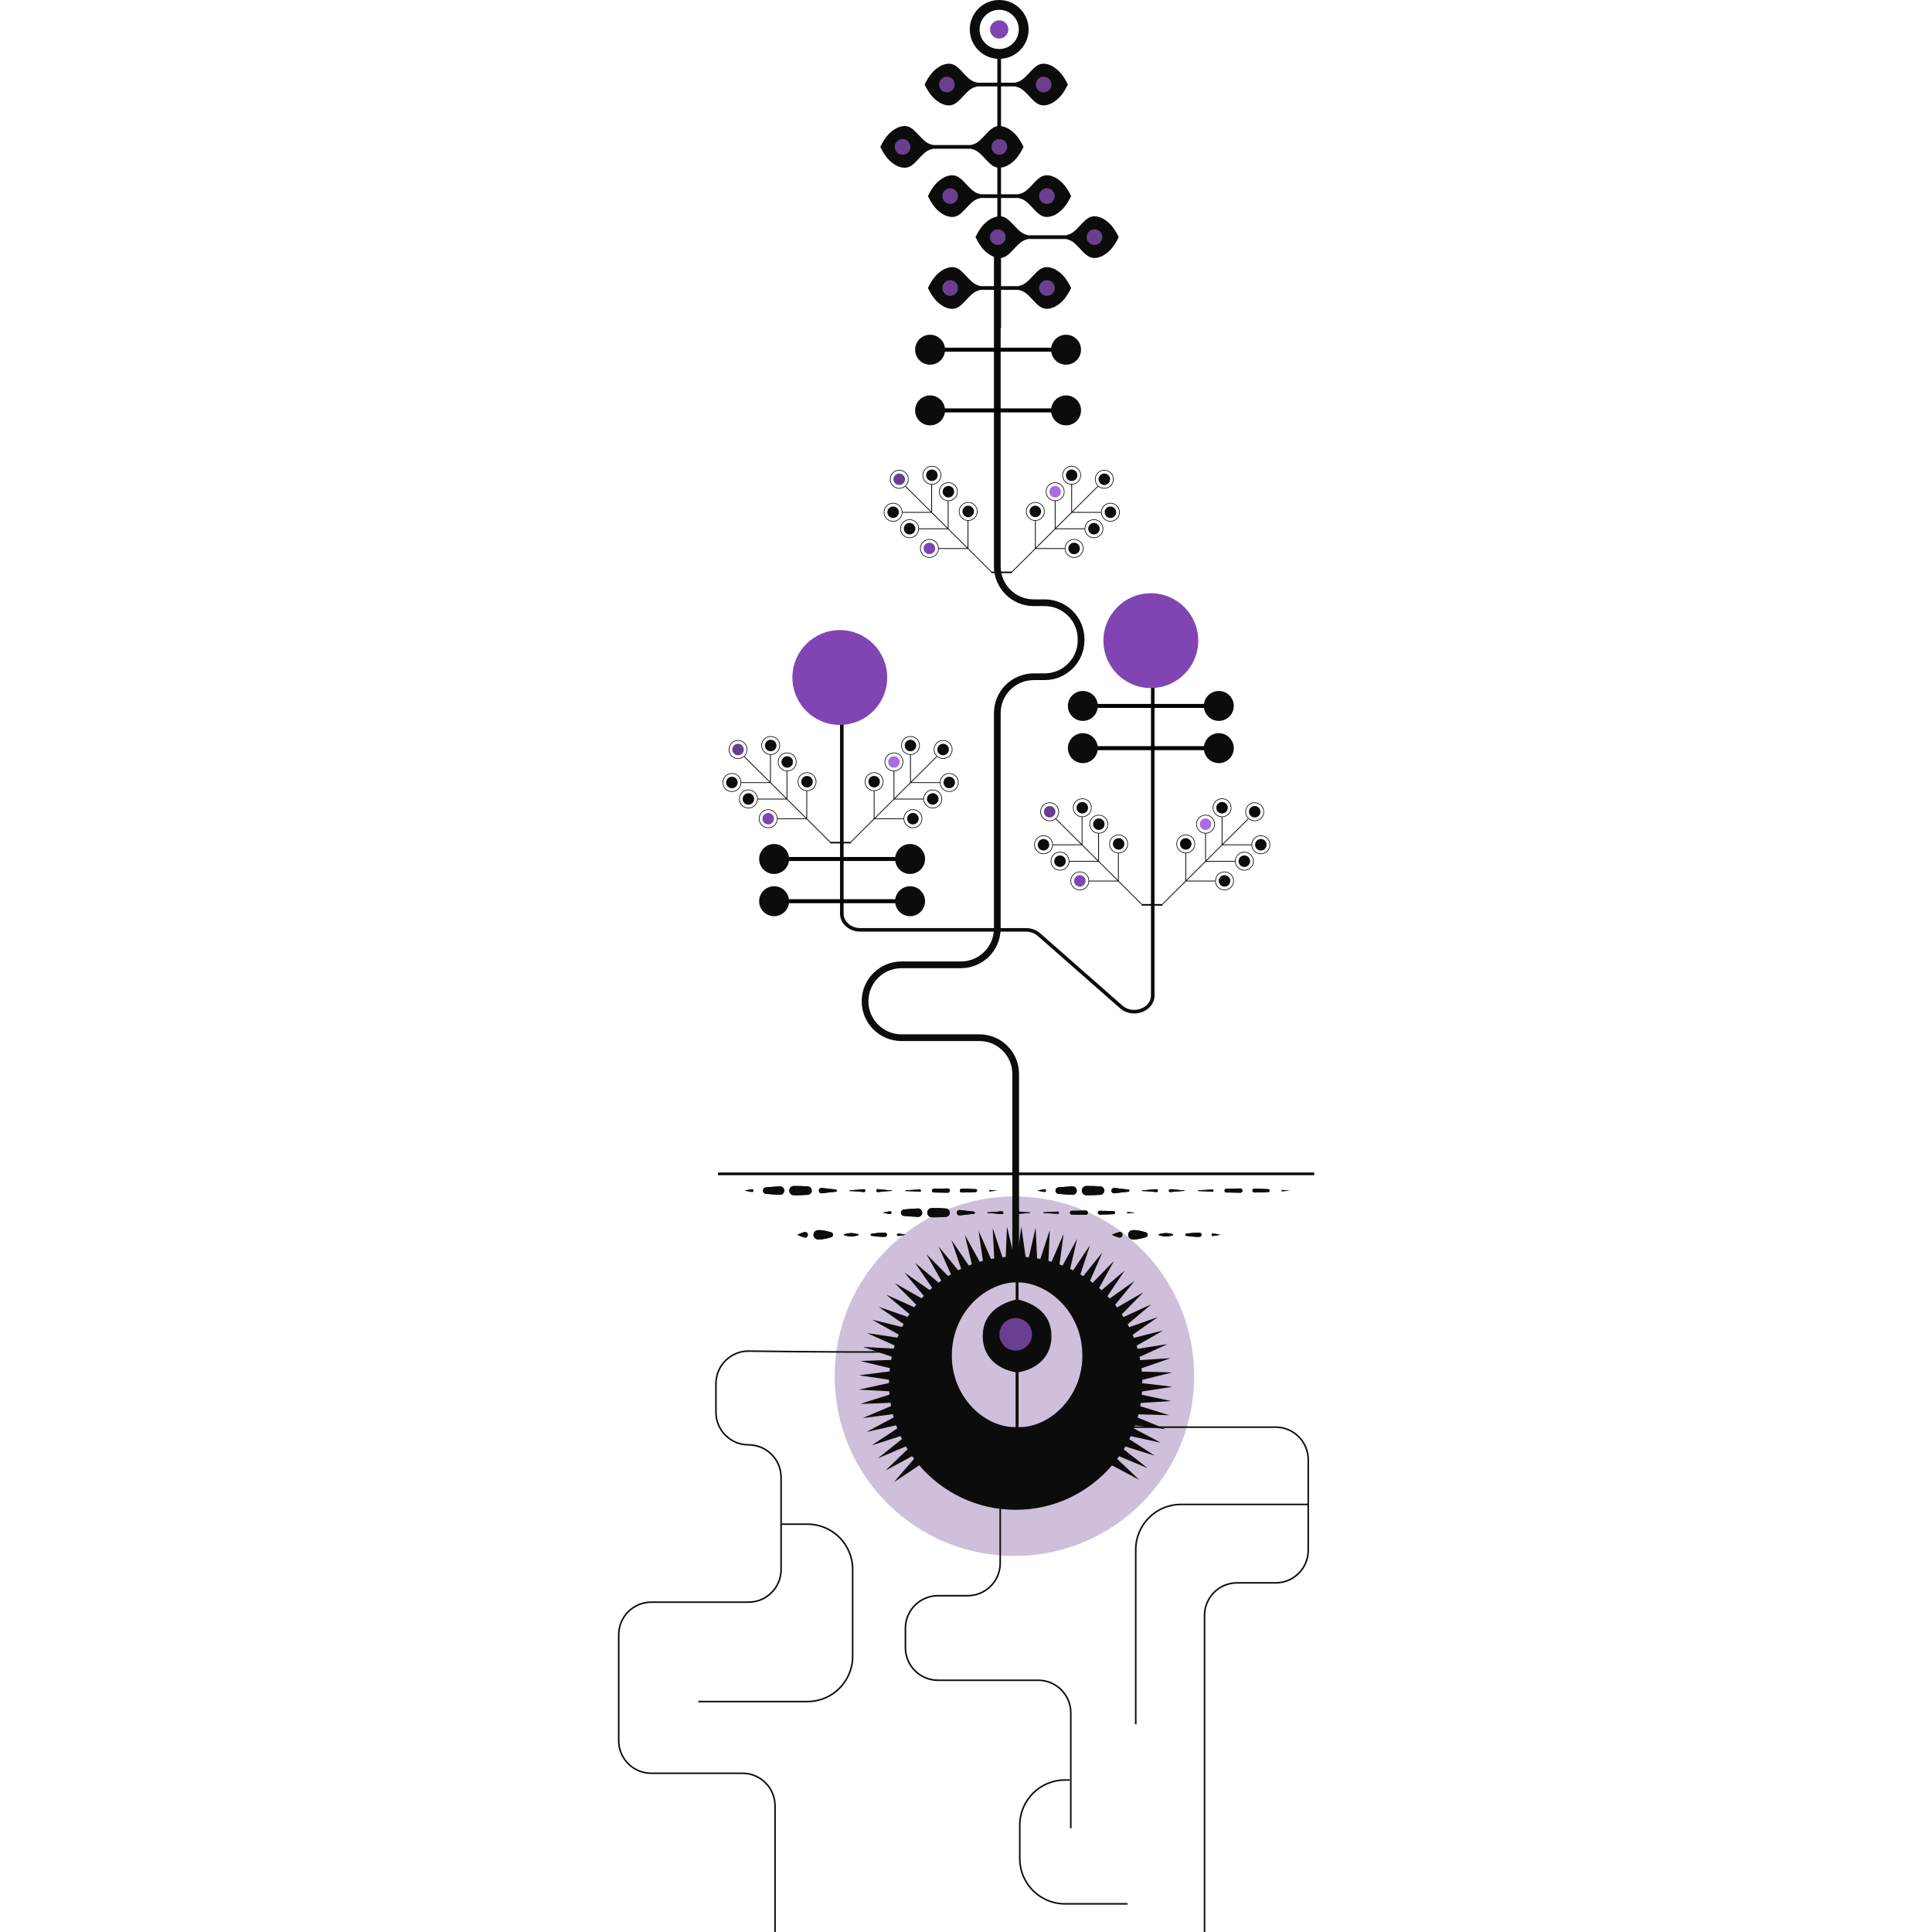 <?xml version="1.0" encoding="UTF-8"?>
<svg xmlns="http://www.w3.org/2000/svg" width="100" height="100" viewBox="0 0 100 100">
  <g id="Fondo">
    <circle cx="52.507" cy="71.232" r="9.304" fill="#6a3f8f" opacity=".33"/>
  </g>
  <g id="raices">
    <g>
      <path d="M51.771,77.049v3.858c0,.931-.755,1.686-1.686,1.686h-1.535c-.931,0-1.686.755-1.686,1.686v1.005c0,.931.755,1.686,1.686,1.686h5.188c.931,0,1.686.755,1.686,1.686v5.973" fill="none" stroke="#0c0d0b" stroke-miterlimit="10" stroke-width=".081"/>
      <path d="M55.653,73.869h10.375c.931,0,1.686.755,1.686,1.686v4.687c0,.931-.755,1.686-1.686,1.686h-1.996c-.931,0-1.686.755-1.686,1.686v16.385" fill="none" stroke="#0c0d0b" stroke-miterlimit="10" stroke-width=".081"/>
      <path d="M46.864,69.907c.206.121-5.235.063-8.099.025-.94-.013-1.708.746-1.708,1.686v1.481c0,.931.755,1.686,1.686,1.686h0c.931,0,1.686.755,1.686,1.686v4.771c0,.931-.755,1.686-1.686,1.686h-5.033c-.931,0-1.686.755-1.686,1.686v5.485c0,.931.755,1.686,1.686,1.686h4.72c.931,0,1.686.755,1.686,1.686v6.528" fill="none" stroke="#0c0d0b" stroke-miterlimit="10" stroke-width=".081"/>
      <path d="M40.429,78.891h1.365c1.292,0,2.339,1.047,2.339,2.339v4.503c0,1.292-1.047,2.339-2.339,2.339h-5.65" fill="none" stroke="#0c0d0b" stroke-miterlimit="10" stroke-width=".081"/>
      <path d="M55.37,92.133h-.247c-1.292,0-2.339,1.047-2.339,2.339v1.732c0,1.292,1.047,2.339,2.339,2.339h3.239" fill="none" stroke="#0c0d0b" stroke-miterlimit="10" stroke-width=".081"/>
      <path d="M67.715,77.869h-6.59c-1.292,0-2.339,1.047-2.339,2.339v9.041" fill="none" stroke="#0c0d0b" stroke-miterlimit="10" stroke-width=".081"/>
    </g>
  </g>
  <g id="semilla">
    <g>
      <path d="M60.625,72.522c.019-.002-.768-.171-1.528-.329.005-.057.01-.113.013-.17.76-.116,1.548-.237,1.566-.241.018-.004-.78-.1-1.551-.188,0-.057,0-.114-.002-.171.746-.185,1.519-.378,1.537-.383.018-.006-.786-.028-1.562-.045-.005-.057-.011-.114-.018-.17.726-.253,1.478-.515,1.495-.522.017-.007-.785.044-1.559.098-.01-.056-.022-.112-.033-.168.7-.318,1.424-.648,1.44-.656.017-.009-.777.115-1.543.24-.016-.055-.032-.11-.049-.165.668-.381,1.358-.775,1.374-.785.016-.01-.763.186-1.515.38-.021-.053-.042-.106-.064-.159.63-.44,1.282-.896,1.296-.908.015-.012-.743.255-1.474.517-.025-.051-.051-.102-.078-.153.587-.496,1.195-1.01,1.208-1.023.014-.013-.717.322-1.421.65-.03-.049-.06-.097-.091-.145.54-.548,1.098-1.115,1.11-1.129.012-.014-.685.386-1.355.777-.034-.046-.069-.091-.104-.136.487-.595.991-1.211,1.002-1.226.011-.015-.647.447-1.279.898-.038-.042-.077-.084-.116-.126.431-.637.877-1.297.886-1.313.01-.016-.603.505-1.192,1.011-.042-.039-.084-.077-.127-.114.371-.674.754-1.372.762-1.389.008-.017-.554.558-1.094,1.116-.045-.035-.091-.069-.137-.102.308-.705.626-1.435.632-1.452.006-.018-.501.606-.987,1.211-.048-.03-.097-.06-.146-.09.242-.73.492-1.486.496-1.503.005-.018-.443.648-.872,1.295-.051-.026-.102-.051-.154-.076.174-.749.354-1.524.357-1.542.003-.019-.382.686-.749,1.37-.053-.021-.106-.042-.16-.062.105-.761.213-1.549.214-1.568.001-.019-.318.718-.621,1.433-.055-.016-.11-.032-.165-.047.035-.768.07-1.563.07-1.581,0-.019-.251.745-.488,1.484-.056-.011-.112-.021-.168-.031-.036-.768-.073-1.563-.075-1.581-.002-.019-.181.765-.35,1.523-.057-.006-.113-.011-.17-.016-.106-.762-.216-1.55-.22-1.568-.004-.019-.111.779-.209,1.549-.029,0-.059-.001-.088-.001-.028,0-.055,0-.082.001-.175-.749-.357-1.525-.362-1.542-.005-.018-.039.785-.067,1.561-.057.004-.114.01-.17.015-.243-.73-.495-1.485-.502-1.502-.007-.017.033.785.076,1.56-.056.01-.113.02-.168.031-.309-.704-.628-1.433-.637-1.449-.009-.017.104.779.219,1.546-.055.015-.11.03-.165.046-.372-.673-.756-1.369-.766-1.385-.01-.016.175.765.359,1.519-.054.02-.107.04-.16.062-.432-.636-.878-1.294-.89-1.309-.012-.015.245.746.497,1.48-.052.025-.103.05-.154.076-.488-.594-.993-1.208-1.006-1.222-.013-.014.312.721.63,1.429-.049.029-.098.059-.146.089-.54-.547-1.1-1.113-1.114-1.125-.014-.013.377.69.759,1.366-.046.034-.092.068-.137.102-.588-.495-1.198-1.008-1.213-1.019-.015-.011.438.653.88,1.291-.043.038-.085.076-.127.114-.631-.44-1.285-.895-1.301-.904-.016-.01.496.61.995,1.205-.039.041-.078.083-.116.125-.669-.38-1.361-.773-1.378-.781-.017-.008.55.562,1.101,1.109-.035.045-.07.09-.104.135-.701-.317-1.426-.645-1.443-.652-.018-.007.599.509,1.197,1.004-.031.048-.062.096-.092.145-.727-.252-1.479-.512-1.496-.517-.018-.005.643.452,1.284.89-.027.05-.053.101-.078.153-.746-.184-1.519-.375-1.537-.378-.019-.003.681.391,1.359.768-.022.053-.043.106-.064.159-.76-.115-1.546-.234-1.565-.236-.019-.002.714.327,1.424.641-.017.055-.033.109-.049.164-.767-.045-1.561-.092-1.58-.091-.019,0,.741.261,1.477.508-.012.056-.023.112-.033.168-.768.025-1.564.052-1.582.053-.019.002.762.192,1.518.371-.007.056-.013.113-.018.17-.763.095-1.553.195-1.571.198-.019.004.777.121,1.546.231-.002.057-.002.114-.002.171-.751.165-1.529.336-1.547.341-.018.005.785.05,1.561.088.004.057.008.114.013.17-.733.233-1.492.474-1.509.481-.018.007.785-.022,1.561-.055.009.057.018.113.029.169-.708.299-1.441.608-1.458.617-.017.008.78-.094,1.549-.197.014.056.029.111.044.166-.678.362-1.379.737-1.395.747-.016.01.768-.165,1.524-.338.019.054.039.108.059.161-.642.423-1.306.861-1.321.872-.015.011.75-.234,1.487-.476.024.052.048.103.074.155-.601.48-1.222.977-1.236.989-.014.013.725-.302,1.438-.61.029.049.058.098.088.147-.554.533-1.128,1.084-1.14,1.098-.013.014.695-.367,1.376-.74.033.047.066.093.1.139-.503.581-1.024,1.183-1.035,1.198-.011.015.659-.429,1.303-.863,1.202,1.41,2.992,2.305,4.99,2.305s3.784-.893,4.986-2.3c.679.361,1.382.736,1.399.743.017.008-.565-.546-1.131-1.078.034-.046.068-.092.101-.139.709.298,1.443.606,1.46.612.018.006-.612-.492-1.224-.97.03-.049.059-.098.088-.147.733.232,1.492.471,1.51.476.018.005-.655-.434-1.308-.854.025-.051.05-.103.074-.155.751.164,1.528.333,1.547.335.019.003-.692-.372-1.38-.731.02-.053.04-.107.059-.161.763.094,1.552.191,1.571.192.019.001-.723-.308-1.441-.601.015-.055.03-.11.044-.166.768.024,1.563.049,1.582.048.019,0-.748-.24-1.49-.467.01-.056.02-.112.029-.169.768-.046,1.562-.095,1.58-.097ZM52.572,67.267c-1.156.298-1.74.979-1.704,1.975.034.926.658,1.589,1.701,1.788v2.838c-1.614.017-3.257-1.528-3.301-3.608-.05-2.338,1.771-3.865,3.304-3.886v.892ZM52.721,73.869v-2.838c1.043-.2,1.667-.862,1.701-1.788.036-.997-.548-1.677-1.704-1.975v-.892c1.533.021,3.354,1.548,3.304,3.886-.044,2.08-1.687,3.625-3.301,3.608Z" fill="#0c0c0c"/>
      <circle cx="52.572" cy="69.065" r=".843" fill="#6a3f8f"/>
    </g>
  </g>
  <g id="suelo">
    <g>
      <line x1="37.16" y1="60.758" x2="68.017" y2="60.758" fill="none" stroke="#0c0d0b" stroke-miterlimit="10" stroke-width=".121"/>
      <g>
        <path d="M66.731,61.629l-.36.031c-.018.001-.035-.012-.036-.031s.012-.035.031-.036c.002,0,.004,0,.006,0l.36.031s.002.001.002.003c0,.001-.001.002-.002.002Z" fill="#0c0d0b"/>
        <path d="M65.647,61.701c-.241.012-.483.022-.724.023-.054,0-.098-.043-.099-.098s.044-.098.098-.099h0c.241.001.483.011.724.023.041.002.073.037.071.079-.002.039-.033.069-.071.071Z" fill="#0c0d0b"/>
        <path d="M64.199,61.735l-.724-.013c-.054,0-.096-.045-.095-.099,0-.052.043-.094.095-.095l.724-.013c.061,0,.11.047.111.108.001.061-.047.111-.108.112h-.004Z" fill="#0c0d0b"/>
        <path d="M62.75,61.683c-.241-.012-.483-.034-.724-.036-.012,0-.021-.01-.021-.021,0-.011.009-.021.021-.021.241-.003.483-.024.724-.036.032-.001.059.023.06.055.002.032-.023.059-.055.06h-.006Z" fill="#0c0d0b"/>
        <path d="M61.302,61.641c-.241.007-.483.042-.724.061-.042.003-.078-.028-.081-.07-.003-.042.028-.078.07-.081.004,0,.008,0,.012,0,.241.019.483.053.724.061.008,0,.015.007.014.015,0,.008-.007.014-.014.014Z" fill="#0c0d0b"/>
        <path d="M59.853,61.699c-.241-.019-.483-.048-.724-.052-.012,0-.021-.01-.021-.021s.009-.021.021-.021c.241-.005.483-.033.724-.052.041-.003.076.027.079.068.003.041-.027.076-.068.079-.004,0-.008,0-.012,0Z" fill="#0c0d0b"/>
        <path d="M58.405,61.683c-.241.018-.483.055-.724.083-.077.009-.147-.046-.155-.124-.009-.077.047-.146.124-.155.01-.001.021,0,.032,0,.241.027.483.064.724.083.031.002.055.03.052.061-.002.028-.025.05-.052.052Z" fill="#0c0d0b"/>
        <path d="M56.957,61.843c-.241.018-.483.024-.724.022-.132,0-.238-.109-.237-.241,0-.131.107-.236.237-.237.241-.002.483.004.724.022.12.009.21.113.201.233-.008.109-.095.193-.201.201Z" fill="#0c0d0b"/>
        <path d="M55.508,61.843c-.241-.01-.483-.029-.724-.051-.092-.009-.159-.09-.151-.181.007-.082.072-.144.151-.151.241-.022.483-.042.724-.052.12-.005.222.088.227.208.005.12-.089.222-.209.227-.006,0-.012,0-.018,0Z" fill="#0c0d0b"/>
        <path d="M54.06,61.695c-.12-.018-.24-.039-.36-.067-.001,0-.002-.002-.002-.003,0,0,.001-.002.002-.002.12-.028.24-.049.36-.067.038-.006.074.021.08.059s-.021.074-.059.08c-.007,0-.014,0-.02,0Z" fill="#0c0d0b"/>
      </g>
      <g>
        <path d="M58.731,62.771l-.36.031c-.018.001-.035-.012-.036-.031s.012-.035.031-.036c.002,0,.004,0,.006,0l.36.031s.002.001.002.003c0,.001-.001.002-.002.002Z" fill="#0c0d0b"/>
        <path d="M57.647,62.844c-.241.012-.483.022-.724.023-.054,0-.098-.044-.099-.098s.044-.098.098-.099h0c.241.001.483.011.724.023.041.002.073.038.071.079-.002.039-.033.069-.071.071Z" fill="#0c0d0b"/>
        <path d="M56.199,62.878l-.724-.013c-.054,0-.096-.045-.095-.099,0-.052.043-.094.095-.095l.724-.012c.061-.001.11.047.111.108.001.06-.047.11-.108.111h-.004Z" fill="#0c0d0b"/>
        <path d="M54.75,62.826c-.241-.012-.483-.034-.724-.036-.012,0-.021-.01-.021-.021,0-.011.009-.021.021-.021.241-.003.483-.024.724-.036.032-.001.059.023.06.055.002.032-.023.059-.055.06-.002,0-.004,0-.006,0Z" fill="#0c0d0b"/>
        <path d="M53.302,62.784c-.241.007-.483.042-.724.061-.042.003-.078-.028-.081-.07-.003-.042.028-.078.07-.081.004,0,.008,0,.012,0,.241.019.483.053.724.061.008,0,.015.007.014.015,0,.008-.007.014-.014.014Z" fill="#0c0d0b"/>
        <path d="M51.853,62.842c-.241-.019-.483-.048-.724-.052-.012,0-.021-.01-.021-.021,0-.011.009-.02.021-.021.241-.005.483-.033.724-.052.041-.003.076.027.079.067s-.027.076-.068.079c-.004,0-.008,0-.012,0Z" fill="#0c0d0b"/>
        <path d="M50.405,62.826c-.241.019-.483.055-.724.083-.077.009-.147-.047-.155-.124-.009-.077.047-.146.124-.155.01-.001.021,0,.032,0,.241.027.483.064.724.083.031.002.055.03.052.061-.002.029-.025.05-.052.052Z" fill="#0c0d0b"/>
        <path d="M48.957,62.985c-.241.018-.483.024-.724.022-.132,0-.238-.109-.237-.241,0-.131.107-.236.237-.237.241-.002.483.004.724.022.12.009.21.113.201.233-.008.109-.095.193-.201.201Z" fill="#0c0d0b"/>
        <path d="M47.508,62.986c-.241-.01-.483-.029-.724-.052-.092-.008-.159-.09-.151-.181.007-.082.072-.144.151-.151.241-.022.483-.042.724-.052.12-.005.222.088.227.209.005.12-.089.221-.209.227-.006,0-.012,0-.018,0Z" fill="#0c0d0b"/>
        <path d="M46.06,62.838c-.12-.018-.24-.039-.36-.067-.001,0-.002-.002-.002-.003,0,0,.001-.002.002-.002.12-.028.24-.049.36-.067.038-.006.074.021.08.059.006.038-.021.074-.059.08-.007,0-.014,0-.02,0Z" fill="#0c0d0b"/>
      </g>
      <g>
        <path d="M63.143,63.914c-.12.027-.24.048-.36.061-.035.004-.067-.022-.071-.057-.004-.035.022-.067.057-.071.005,0,.009,0,.014,0,.12.013.24.034.36.061.001,0,.002.002.002.003,0,0,0,.002-.002.002Z" fill="#0c0d0b"/>
        <path d="M62.088,64.02c-.232.004-.464-.021-.695-.057-.029-.004-.048-.031-.044-.06.004-.023.022-.04.044-.044.232-.036.463-.061.695-.057.06.001.107.051.106.111-.001.058-.048.105-.106.106Z" fill="#0c0d0b"/>
        <path d="M60.698,63.945c-.116.028-.232.055-.348.054-.116-.002-.232-.031-.348-.052-.02-.004-.033-.022-.029-.042.003-.015.015-.026.029-.029.116-.021.232-.05.348-.052.116,0,.232.027.348.054.018.004.03.023.025.041-.003.013-.013.022-.025.025Z" fill="#0c0d0b"/>
        <path d="M59.308,64.039c-.232.066-.464.128-.695.11-.131-.01-.229-.125-.219-.256.009-.118.104-.21.219-.219.232-.018.463.044.695.11.07.02.111.094.09.164-.013.045-.048.078-.09.091Z" fill="#0c0d0b"/>
        <path d="M57.917,64.051c-.12-.034-.24-.077-.36-.136-.001,0-.002-.002-.001-.004,0,0,0,0,.001-.001.12-.06.24-.103.36-.136.077-.022.157.023.179.1.022.077-.023.157-.1.178-.027.008-.054.007-.079,0Z" fill="#0c0d0b"/>
      </g>
      <g>
        <path d="M46.858,63.914c-.12.027-.24.048-.36.061-.035.004-.067-.022-.071-.057-.004-.035.022-.067.057-.071.005,0,.009,0,.014,0,.12.013.24.034.36.061.001,0,.002.002.002.003,0,0-.001.002-.002.002Z" fill="#0c0d0b"/>
        <path d="M45.803,64.02c-.232.004-.464-.021-.695-.057-.028-.004-.048-.031-.044-.06.004-.023.022-.04.044-.044.232-.036.464-.061.695-.057.06.001.108.051.106.111-.001.058-.048.105-.106.106Z" fill="#0c0d0b"/>
        <path d="M44.412,63.945c-.116.028-.232.055-.348.054-.116-.002-.232-.031-.348-.052-.02-.004-.033-.022-.029-.042.003-.015.015-.026.029-.029.116-.021.232-.05.348-.052.116,0,.232.027.348.054.018.004.03.023.025.041-.003.013-.013.022-.025.025Z" fill="#0c0d0b"/>
        <path d="M43.022,64.039c-.232.066-.464.128-.695.11-.131-.01-.229-.125-.219-.256.009-.118.104-.21.219-.219.232-.018.463.044.695.11.07.02.111.094.09.164-.013.045-.048.078-.09.091Z" fill="#0c0d0b"/>
        <path d="M41.632,64.051c-.12-.034-.24-.077-.36-.136-.001,0-.002-.002-.001-.004,0,0,0,0,.001-.001.12-.06.24-.103.36-.136.077-.022.157.023.178.1.022.077-.023.157-.1.178-.027.008-.054.007-.079,0Z" fill="#0c0d0b"/>
      </g>
      <g>
        <path d="M51.588,61.629l-.36.031c-.018.001-.035-.012-.036-.031s.012-.035.03-.036c.002,0,.004,0,.006,0l.36.031s.002.001.002.003c0,.001-.001.002-.002.002Z" fill="#0c0d0b"/>
        <path d="M50.504,61.701c-.241.012-.483.022-.724.023-.054,0-.098-.043-.099-.098s.043-.098.098-.099h0c.241.001.483.011.724.023.041.002.073.037.071.079-.002.039-.033.069-.071.071Z" fill="#0c0d0b"/>
        <path d="M49.056,61.735l-.724-.013c-.053,0-.096-.045-.095-.099,0-.052.043-.094.095-.095l.724-.013c.06,0,.11.047.111.108,0,.061-.047.111-.108.112h-.004Z" fill="#0c0d0b"/>
        <path d="M47.607,61.683c-.241-.012-.483-.034-.724-.036-.012,0-.021-.01-.021-.021,0-.011.01-.021.021-.021.241-.003.483-.024.724-.036.032-.001.059.023.06.055.002.032-.023.059-.055.06h-.006Z" fill="#0c0d0b"/>
        <path d="M46.159,61.641c-.241.007-.483.042-.724.061-.042.003-.078-.028-.081-.07s.028-.078.07-.081c.004,0,.008,0,.012,0,.241.019.483.053.724.061.008,0,.015.007.014.015,0,.008-.007.014-.014.014Z" fill="#0c0d0b"/>
        <path d="M44.711,61.699c-.241-.019-.483-.048-.724-.052-.011,0-.021-.01-.021-.021,0-.011.009-.021.021-.021.241-.005.483-.033.724-.052.041-.003.076.027.079.068.003.041-.027.076-.068.079-.004,0-.008,0-.012,0Z" fill="#0c0d0b"/>
        <path d="M43.262,61.683c-.241.018-.483.055-.724.083-.077.009-.147-.046-.155-.124-.009-.077.047-.146.124-.155.01-.001.022,0,.032,0,.241.027.483.064.724.083.031.002.055.03.052.061-.002.028-.025.05-.052.052Z" fill="#0c0d0b"/>
        <path d="M41.814,61.843c-.241.018-.483.024-.724.022-.132,0-.238-.109-.237-.241,0-.131.107-.236.237-.237.241-.002.483.004.724.022.12.009.21.113.201.233-.008.109-.095.193-.201.201Z" fill="#0c0d0b"/>
        <path d="M40.366,61.843c-.241-.01-.483-.029-.724-.051-.092-.009-.159-.09-.151-.181.007-.082.072-.144.151-.151.241-.022.483-.042.724-.052.12-.005.222.088.227.208.005.12-.088.222-.209.227-.006,0-.012,0-.018,0Z" fill="#0c0d0b"/>
        <path d="M38.917,61.695c-.12-.018-.24-.039-.36-.067-.001,0-.002-.002-.002-.003,0,0,0-.002.002-.002.12-.028.24-.049.36-.067.038-.006.074.021.08.059s-.021.074-.059.08c-.007,0-.014,0-.021,0Z" fill="#0c0d0b"/>
      </g>
    </g>
    <g>
      <line x1="37.16" y1="60.758" x2="68.017" y2="60.758" fill="none" stroke="#0c0d0b" stroke-miterlimit="10" stroke-width=".121"/>
      <g>
        <path d="M66.731,61.629l-.36.031c-.018.001-.035-.012-.036-.031s.012-.035.031-.036c.002,0,.004,0,.006,0l.36.031s.002.001.002.003c0,.001-.001.002-.002.002Z" fill="#0c0d0b"/>
        <path d="M65.647,61.701c-.241.012-.483.022-.724.023-.054,0-.098-.043-.099-.098s.044-.098.098-.099h0c.241.001.483.011.724.023.041.002.073.037.071.079-.002.039-.033.069-.071.071Z" fill="#0c0d0b"/>
        <path d="M64.199,61.735l-.724-.013c-.054,0-.096-.045-.095-.099,0-.052.043-.094.095-.095l.724-.013c.061,0,.11.047.111.108.001.061-.047.111-.108.112h-.004Z" fill="#0c0d0b"/>
        <path d="M62.75,61.683c-.241-.012-.483-.034-.724-.036-.012,0-.021-.01-.021-.021,0-.011.009-.021.021-.021.241-.003.483-.024.724-.036.032-.001.059.023.06.055.002.032-.023.059-.055.06h-.006Z" fill="#0c0d0b"/>
        <path d="M61.302,61.641c-.241.007-.483.042-.724.061-.042.003-.078-.028-.081-.07-.003-.042.028-.078.07-.081.004,0,.008,0,.012,0,.241.019.483.053.724.061.008,0,.015.007.014.015,0,.008-.007.014-.014.014Z" fill="#0c0d0b"/>
        <path d="M59.853,61.699c-.241-.019-.483-.048-.724-.052-.012,0-.021-.01-.021-.021s.009-.021.021-.021c.241-.005.483-.033.724-.052.041-.003.076.027.079.068.003.041-.027.076-.068.079-.004,0-.008,0-.012,0Z" fill="#0c0d0b"/>
        <path d="M58.405,61.683c-.241.018-.483.055-.724.083-.077.009-.147-.046-.155-.124-.009-.077.047-.146.124-.155.01-.001.021,0,.032,0,.241.027.483.064.724.083.031.002.055.03.052.061-.002.028-.025.05-.052.052Z" fill="#0c0d0b"/>
        <path d="M56.957,61.843c-.241.018-.483.024-.724.022-.132,0-.238-.109-.237-.241,0-.131.107-.236.237-.237.241-.002.483.004.724.022.12.009.21.113.201.233-.008.109-.095.193-.201.201Z" fill="#0c0d0b"/>
        <path d="M55.508,61.843c-.241-.01-.483-.029-.724-.051-.092-.009-.159-.09-.151-.181.007-.082.072-.144.151-.151.241-.022.483-.042.724-.052.12-.005.222.088.227.208.005.12-.089.222-.209.227-.006,0-.012,0-.018,0Z" fill="#0c0d0b"/>
        <path d="M54.06,61.695c-.12-.018-.24-.039-.36-.067-.001,0-.002-.002-.002-.003,0,0,.001-.002.002-.002.12-.028.24-.049.36-.067.038-.006.074.021.08.059s-.021.074-.059.08c-.007,0-.014,0-.02,0Z" fill="#0c0d0b"/>
      </g>
      <g>
        <path d="M58.731,62.771l-.36.031c-.018.001-.035-.012-.036-.031s.012-.035.031-.036c.002,0,.004,0,.006,0l.36.031s.002.001.002.003c0,.001-.001.002-.002.002Z" fill="#0c0d0b"/>
        <path d="M57.647,62.844c-.241.012-.483.022-.724.023-.054,0-.098-.044-.099-.098s.044-.098.098-.099h0c.241.001.483.011.724.023.041.002.073.038.071.079-.002.039-.033.069-.071.071Z" fill="#0c0d0b"/>
        <path d="M56.199,62.878l-.724-.013c-.054,0-.096-.045-.095-.099,0-.052.043-.094.095-.095l.724-.012c.061-.001.11.047.111.108.001.06-.047.11-.108.111h-.004Z" fill="#0c0d0b"/>
        <path d="M54.75,62.826c-.241-.012-.483-.034-.724-.036-.012,0-.021-.01-.021-.021,0-.011.009-.021.021-.021.241-.003.483-.024.724-.036.032-.001.059.023.06.055.002.032-.023.059-.055.06-.002,0-.004,0-.006,0Z" fill="#0c0d0b"/>
        <path d="M53.302,62.784c-.241.007-.483.042-.724.061-.042.003-.078-.028-.081-.07-.003-.042.028-.078.07-.081.004,0,.008,0,.012,0,.241.019.483.053.724.061.008,0,.015.007.014.015,0,.008-.007.014-.014.014Z" fill="#0c0d0b"/>
        <path d="M51.853,62.842c-.241-.019-.483-.048-.724-.052-.012,0-.021-.01-.021-.021,0-.011.009-.02.021-.021.241-.005.483-.033.724-.052.041-.003.076.027.079.067s-.027.076-.068.079c-.004,0-.008,0-.012,0Z" fill="#0c0d0b"/>
        <path d="M50.405,62.826c-.241.019-.483.055-.724.083-.077.009-.147-.047-.155-.124-.009-.077.047-.146.124-.155.01-.001.021,0,.032,0,.241.027.483.064.724.083.031.002.055.03.052.061-.002.029-.025.05-.052.052Z" fill="#0c0d0b"/>
        <path d="M48.957,62.985c-.241.018-.483.024-.724.022-.132,0-.238-.109-.237-.241,0-.131.107-.236.237-.237.241-.002.483.004.724.022.12.009.21.113.201.233-.008.109-.095.193-.201.201Z" fill="#0c0d0b"/>
        <path d="M47.508,62.986c-.241-.01-.483-.029-.724-.052-.092-.008-.159-.09-.151-.181.007-.082.072-.144.151-.151.241-.022.483-.042.724-.052.12-.005.222.088.227.209.005.12-.089.221-.209.227-.006,0-.012,0-.018,0Z" fill="#0c0d0b"/>
        <path d="M46.06,62.838c-.12-.018-.24-.039-.36-.067-.001,0-.002-.002-.002-.003,0,0,.001-.002.002-.002.12-.028.24-.049.36-.067.038-.006.074.021.08.059.006.038-.021.074-.059.08-.007,0-.014,0-.02,0Z" fill="#0c0d0b"/>
      </g>
      <g>
        <path d="M63.143,63.914c-.12.027-.24.048-.36.061-.035.004-.067-.022-.071-.057-.004-.035.022-.067.057-.071.005,0,.009,0,.014,0,.12.013.24.034.36.061.001,0,.002.002.002.003,0,0,0,.002-.002.002Z" fill="#0c0d0b"/>
        <path d="M62.088,64.02c-.232.004-.464-.021-.695-.057-.029-.004-.048-.031-.044-.06.004-.023.022-.04.044-.044.232-.036.463-.061.695-.057.06.001.107.051.106.111-.001.058-.048.105-.106.106Z" fill="#0c0d0b"/>
        <path d="M60.698,63.945c-.116.028-.232.055-.348.054-.116-.002-.232-.031-.348-.052-.02-.004-.033-.022-.029-.042.003-.015.015-.026.029-.029.116-.021.232-.05.348-.052.116,0,.232.027.348.054.018.004.03.023.025.041-.003.013-.013.022-.025.025Z" fill="#0c0d0b"/>
        <path d="M59.308,64.039c-.232.066-.464.128-.695.11-.131-.01-.229-.125-.219-.256.009-.118.104-.21.219-.219.232-.018.463.044.695.11.07.02.111.094.09.164-.013.045-.048.078-.09.091Z" fill="#0c0d0b"/>
        <path d="M57.917,64.051c-.12-.034-.24-.077-.36-.136-.001,0-.002-.002-.001-.004,0,0,0,0,.001-.001.12-.06.24-.103.36-.136.077-.022.157.023.179.1.022.077-.023.157-.1.178-.027.008-.054.007-.079,0Z" fill="#0c0d0b"/>
      </g>
      <g>
        <path d="M46.858,63.914c-.12.027-.24.048-.36.061-.035.004-.067-.022-.071-.057-.004-.035.022-.067.057-.071.005,0,.009,0,.014,0,.12.013.24.034.36.061.001,0,.002.002.002.003,0,0-.001.002-.002.002Z" fill="#0c0d0b"/>
        <path d="M45.803,64.02c-.232.004-.464-.021-.695-.057-.028-.004-.048-.031-.044-.06.004-.023.022-.04.044-.044.232-.036.464-.061.695-.057.06.001.108.051.106.111-.001.058-.048.105-.106.106Z" fill="#0c0d0b"/>
        <path d="M44.412,63.945c-.116.028-.232.055-.348.054-.116-.002-.232-.031-.348-.052-.02-.004-.033-.022-.029-.042.003-.015.015-.026.029-.029.116-.021.232-.05.348-.052.116,0,.232.027.348.054.018.004.03.023.025.041-.003.013-.013.022-.025.025Z" fill="#0c0d0b"/>
        <path d="M43.022,64.039c-.232.066-.464.128-.695.11-.131-.01-.229-.125-.219-.256.009-.118.104-.21.219-.219.232-.018.463.044.695.11.07.02.111.094.09.164-.013.045-.048.078-.09.091Z" fill="#0c0d0b"/>
        <path d="M41.632,64.051c-.12-.034-.24-.077-.36-.136-.001,0-.002-.002-.001-.004,0,0,0,0,.001-.001.12-.06.24-.103.36-.136.077-.022.157.023.178.1.022.077-.023.157-.1.178-.027.008-.054.007-.079,0Z" fill="#0c0d0b"/>
      </g>
      <g>
        <path d="M51.588,61.629l-.36.031c-.018.001-.035-.012-.036-.031s.012-.035.03-.036c.002,0,.004,0,.006,0l.36.031s.002.001.002.003c0,.001-.001.002-.002.002Z" fill="#0c0d0b"/>
        <path d="M50.504,61.701c-.241.012-.483.022-.724.023-.054,0-.098-.043-.099-.098s.043-.098.098-.099h0c.241.001.483.011.724.023.041.002.073.037.071.079-.002.039-.033.069-.071.071Z" fill="#0c0d0b"/>
        <path d="M49.056,61.735l-.724-.013c-.053,0-.096-.045-.095-.099,0-.052.043-.094.095-.095l.724-.013c.06,0,.11.047.111.108,0,.061-.047.111-.108.112h-.004Z" fill="#0c0d0b"/>
        <path d="M47.607,61.683c-.241-.012-.483-.034-.724-.036-.012,0-.021-.01-.021-.021,0-.011.01-.021.021-.021.241-.003.483-.024.724-.036.032-.001.059.023.06.055.002.032-.023.059-.055.06h-.006Z" fill="#0c0d0b"/>
        <path d="M46.159,61.641c-.241.007-.483.042-.724.061-.042.003-.078-.028-.081-.07s.028-.078.07-.081c.004,0,.008,0,.012,0,.241.019.483.053.724.061.008,0,.015.007.014.015,0,.008-.007.014-.014.014Z" fill="#0c0d0b"/>
        <path d="M44.711,61.699c-.241-.019-.483-.048-.724-.052-.011,0-.021-.01-.021-.021,0-.011.009-.021.021-.021.241-.005.483-.033.724-.052.041-.003.076.027.079.068.003.041-.027.076-.068.079-.004,0-.008,0-.012,0Z" fill="#0c0d0b"/>
        <path d="M43.262,61.683c-.241.018-.483.055-.724.083-.077.009-.147-.046-.155-.124-.009-.077.047-.146.124-.155.01-.001.022,0,.032,0,.241.027.483.064.724.083.031.002.055.03.052.061-.002.028-.025.05-.052.052Z" fill="#0c0d0b"/>
        <path d="M41.814,61.843c-.241.018-.483.024-.724.022-.132,0-.238-.109-.237-.241,0-.131.107-.236.237-.237.241-.002.483.004.724.022.12.009.21.113.201.233-.008.109-.095.193-.201.201Z" fill="#0c0d0b"/>
        <path d="M40.366,61.843c-.241-.01-.483-.029-.724-.051-.092-.009-.159-.09-.151-.181.007-.082.072-.144.151-.151.241-.022.483-.042.724-.052.12-.005.222.088.227.208.005.12-.088.222-.209.227-.006,0-.012,0-.018,0Z" fill="#0c0d0b"/>
        <path d="M38.917,61.695c-.12-.018-.24-.039-.36-.067-.001,0-.002-.002-.002-.003,0,0,0-.002.002-.002.12-.028.24-.049.36-.067.038-.006.074.021.08.059s-.021.074-.059.08c-.007,0-.014,0-.021,0Z" fill="#0c0d0b"/>
      </g>
    </g>
  </g>
  <g id="Tallo">
    <path d="M43.572,35.424v11.865c0,.464.428.84.956.84h8.572c.254,0,.497.089.676.246l4.258,3.742c.602.529,1.632.154,1.632-.594v-20.325" fill="none" stroke="#0c0d0b" stroke-linejoin="round" stroke-width=".186"/>
    <path d="M52.572,65.34v-9.752c0-1.037-.841-1.878-1.878-1.878h-4.034c-1.041,0-1.885-.844-1.885-1.885h0c0-1.041.844-1.885,1.885-1.885h3.075c1.041,0,1.885-.844,1.885-1.885v-11.143c0-1.041.844-1.885,1.885-1.885h.566c1.041,0,1.885-.844,1.885-1.885v-.06c0-1.041-.844-1.885-1.885-1.885h-.566c-1.041,0-1.885-.844-1.885-1.885V12.274" fill="none" stroke="#0c0d0b" stroke-miterlimit="10" stroke-width=".348"/>
  </g>
  <g id="Hojas">
    <g>
      <line x1="56.009" y1="38.724" x2="63.125" y2="38.724" fill="#0c0d0b" stroke="#000" stroke-miterlimit="10" stroke-width=".206"/>
      <g>
        <path d="M56.048,39.5c-.428,0-.775-.347-.775-.775s.347-.775.775-.775.775.347.775.775-.347.775-.775.775Z" fill="#0c0d0b"/>
        <path d="M63.086,39.5c.428,0,.775-.347.775-.775s-.347-.775-.775-.775-.775.347-.775.775.347.775.775.775Z" fill="#0c0d0b"/>
      </g>
    </g>
    <g>
      <line x1="56.009" y1="36.539" x2="63.125" y2="36.539" fill="#0c0d0b" stroke="#000" stroke-miterlimit="10" stroke-width=".206"/>
      <g>
        <path d="M56.048,37.314c-.428,0-.775-.347-.775-.775s.347-.775.775-.775.775.347.775.775-.347.775-.775.775Z" fill="#0c0d0b"/>
        <path d="M63.086,37.314c.428,0,.775-.347.775-.775s-.347-.775-.775-.775-.775.347-.775.775.347.775.775.775Z" fill="#0c0d0b"/>
      </g>
    </g>
    <g>
      <line x1="40.029" y1="46.646" x2="47.145" y2="46.646" fill="#0c0d0b" stroke="#000" stroke-miterlimit="10" stroke-width=".206"/>
      <g>
        <path d="M40.068,47.422c-.428,0-.775-.347-.775-.775s.347-.775.775-.775.775.347.775.775-.347.775-.775.775Z" fill="#0c0d0b"/>
        <path d="M47.106,47.422c.428,0,.775-.347.775-.775s-.347-.775-.775-.775-.775.347-.775.775.347.775.775.775Z" fill="#0c0d0b"/>
      </g>
    </g>
    <g>
      <line x1="40.029" y1="44.461" x2="47.145" y2="44.461" fill="#0c0d0b" stroke="#000" stroke-miterlimit="10" stroke-width=".206"/>
      <g>
        <path d="M40.068,45.236c-.428,0-.775-.347-.775-.775s.347-.775.775-.775.775.347.775.775-.347.775-.775.775Z" fill="#0c0d0b"/>
        <path d="M47.106,45.236c.428,0,.775-.347.775-.775s-.347-.775-.775-.775-.775.347-.775.775.347.775.775.775Z" fill="#0c0d0b"/>
      </g>
    </g>
    <g>
      <line x1="48.103" y1="21.242" x2="55.218" y2="21.242" fill="#0c0d0b" stroke="#000" stroke-miterlimit="10" stroke-width=".206"/>
      <g>
        <path d="M48.141,22.017c-.428,0-.775-.347-.775-.775s.347-.775.775-.775.775.347.775.775-.347.775-.775.775Z" fill="#0c0d0b"/>
        <path d="M55.179,22.017c.428,0,.775-.347.775-.775s-.347-.775-.775-.775-.775.347-.775.775.347.775.775.775Z" fill="#0c0d0b"/>
      </g>
    </g>
    <g>
      <line x1="48.103" y1="18.1" x2="55.218" y2="18.1" fill="#0c0d0b" stroke="#000" stroke-miterlimit="10" stroke-width=".206"/>
      <g>
        <path d="M48.141,18.876c-.428,0-.775-.347-.775-.775s.347-.775.775-.775.775.347.775.775-.347.775-.775.775Z" fill="#0c0d0b"/>
        <path d="M55.179,18.876c.428,0,.775-.347.775-.775s-.347-.775-.775-.775-.775.347-.775.775.347.775.775.775Z" fill="#0c0d0b"/>
      </g>
    </g>
    <g>
      <circle cx="46.545" cy="24.807" r=".469" fill="none" stroke="#0c0d0b" stroke-miterlimit="10" stroke-width=".035"/>
      <circle cx="46.545" cy="24.807" r=".298" fill="#6a3f8f"/>
      <circle cx="48.235" cy="24.599" r=".469" fill="none" stroke="#0c0d0b" stroke-miterlimit="10" stroke-width=".035"/>
      <circle cx="48.235" cy="24.599" r=".298" fill="#0c0d0b"/>
      <circle cx="49.089" cy="25.45" r=".469" fill="none" stroke="#0c0d0b" stroke-miterlimit="10" stroke-width=".035"/>
      <circle cx="49.089" cy="25.45" r=".298" fill="#0c0d0b"/>
      <circle cx="50.114" cy="26.472" r=".469" fill="none" stroke="#0c0d0b" stroke-miterlimit="10" stroke-width=".035"/>
      <circle cx="50.114" cy="26.472" r=".298" fill="#0c0d0b"/>
      <circle cx="46.227" cy="26.514" r=".469" fill="none" stroke="#0c0d0b" stroke-miterlimit="10" stroke-width=".035"/>
      <circle cx="46.227" cy="26.514" r=".298" fill="#0c0d0b"/>
      <circle cx="47.081" cy="27.365" r=".469" fill="none" stroke="#0c0d0b" stroke-miterlimit="10" stroke-width=".035"/>
      <circle cx="47.081" cy="27.365" r=".298" fill="#0c0d0b"/>
      <circle cx="48.106" cy="28.387" r=".469" fill="none" stroke="#0c0d0b" stroke-miterlimit="10" stroke-width=".035"/>
      <circle cx="48.106" cy="28.387" r=".298" fill="#8045b2"/>
      <circle cx="57.158" cy="24.807" r=".469" fill="none" stroke="#0c0d0b" stroke-miterlimit="10" stroke-width=".035"/>
      <circle cx="57.158" cy="24.807" r=".298" fill="#0c0d0b"/>
      <circle cx="55.468" cy="24.599" r=".469" fill="none" stroke="#0c0d0b" stroke-miterlimit="10" stroke-width=".035"/>
      <circle cx="55.468" cy="24.599" r=".298" fill="#0c0d0b"/>
      <circle cx="54.614" cy="25.45" r=".469" fill="none" stroke="#0c0d0b" stroke-miterlimit="10" stroke-width=".035"/>
      <circle cx="54.614" cy="25.45" r=".298" fill="#ab6be0"/>
      <circle cx="53.588" cy="26.472" r=".469" fill="none" stroke="#0c0d0b" stroke-miterlimit="10" stroke-width=".035"/>
      <circle cx="53.588" cy="26.472" r=".298" fill="#0c0d0b"/>
      <circle cx="57.476" cy="26.514" r=".469" fill="none" stroke="#0c0d0b" stroke-miterlimit="10" stroke-width=".035"/>
      <circle cx="57.476" cy="26.514" r=".298" fill="#0c0d0b"/>
      <circle cx="56.622" cy="27.365" r=".469" fill="none" stroke="#0c0d0b" stroke-miterlimit="10" stroke-width=".035"/>
      <circle cx="56.622" cy="27.365" r=".298" fill="#0c0d0b"/>
      <circle cx="55.596" cy="28.387" r=".469" fill="none" stroke="#0c0d0b" stroke-miterlimit="10" stroke-width=".035"/>
      <circle cx="55.596" cy="28.387" r=".298" fill="#0c0d0b"/>
      <polygon points="56.996 26.541 56.996 26.498 55.524 26.498 56.84 25.187 56.81 25.157 55.49 26.472 55.49 25.07 55.448 25.07 55.448 26.514 54.636 27.323 54.636 25.921 54.593 25.921 54.593 27.365 53.611 28.344 53.611 26.942 53.568 26.942 53.568 28.387 52.367 29.583 51.324 29.583 50.123 28.387 50.123 26.942 50.08 26.942 50.08 28.344 49.097 27.365 49.097 25.921 49.055 25.921 49.055 27.323 48.243 26.514 48.243 25.07 48.2 25.07 48.2 26.472 46.881 25.157 46.85 25.187 48.167 26.498 46.695 26.498 46.695 26.541 48.209 26.541 49.021 27.349 47.549 27.349 47.549 27.392 49.064 27.392 50.046 28.371 48.574 28.371 48.574 28.413 50.089 28.413 51.313 29.632 51.313 29.668 52.381 29.668 52.381 29.629 53.602 28.413 55.116 28.413 55.116 28.371 53.645 28.371 54.627 27.392 56.142 27.392 56.142 27.349 54.67 27.349 55.482 26.541 56.996 26.541" fill="#0c0d0b"/>
    </g>
    <g>
      <circle cx="54.33" cy="42.016" r=".469" fill="none" stroke="#0c0d0b" stroke-miterlimit="10" stroke-width=".035"/>
      <circle cx="54.33" cy="42.016" r=".298" fill="#6a3f8f"/>
      <circle cx="56.02" cy="41.809" r=".469" fill="none" stroke="#0c0d0b" stroke-miterlimit="10" stroke-width=".035"/>
      <circle cx="56.02" cy="41.809" r=".298" fill="#0c0d0b"/>
      <circle cx="56.874" cy="42.66" r=".469" fill="none" stroke="#0c0d0b" stroke-miterlimit="10" stroke-width=".035"/>
      <circle cx="56.874" cy="42.66" r=".298" fill="#0c0d0b"/>
      <circle cx="57.9" cy="43.681" r=".469" fill="none" stroke="#0c0d0b" stroke-miterlimit="10" stroke-width=".035"/>
      <circle cx="57.9" cy="43.681" r=".298" fill="#0c0d0b"/>
      <circle cx="54.012" cy="43.724" r=".469" fill="none" stroke="#0c0d0b" stroke-miterlimit="10" stroke-width=".035"/>
      <circle cx="54.012" cy="43.724" r=".298" fill="#0c0d0b"/>
      <circle cx="54.866" cy="44.575" r=".469" fill="none" stroke="#0c0d0b" stroke-miterlimit="10" stroke-width=".035"/>
      <circle cx="54.866" cy="44.575" r=".298" fill="#0c0d0b"/>
      <circle cx="55.892" cy="45.596" r=".469" fill="none" stroke="#0c0d0b" stroke-miterlimit="10" stroke-width=".035"/>
      <circle cx="55.892" cy="45.596" r=".298" fill="#8045b2"/>
      <circle cx="64.943" cy="42.016" r=".469" fill="none" stroke="#0c0d0b" stroke-miterlimit="10" stroke-width=".035"/>
      <circle cx="64.943" cy="42.016" r=".298" fill="#0c0d0b"/>
      <circle cx="63.253" cy="41.809" r=".469" fill="none" stroke="#0c0d0b" stroke-miterlimit="10" stroke-width=".035"/>
      <circle cx="63.253" cy="41.809" r=".298" fill="#0c0d0b"/>
      <circle cx="62.399" cy="42.66" r=".469" fill="none" stroke="#0c0d0b" stroke-miterlimit="10" stroke-width=".035"/>
      <circle cx="62.399" cy="42.66" r=".298" fill="#ab6be0"/>
      <circle cx="61.374" cy="43.681" r=".469" fill="none" stroke="#0c0d0b" stroke-miterlimit="10" stroke-width=".035"/>
      <circle cx="61.374" cy="43.681" r=".298" fill="#0c0d0b"/>
      <circle cx="65.261" cy="43.724" r=".469" fill="none" stroke="#0c0d0b" stroke-miterlimit="10" stroke-width=".035"/>
      <circle cx="65.261" cy="43.724" r=".298" fill="#0c0d0b"/>
      <circle cx="64.407" cy="44.575" r=".469" fill="none" stroke="#0c0d0b" stroke-miterlimit="10" stroke-width=".035"/>
      <path d="M64.706,44.575c0,.165-.134.298-.299.298s-.299-.133-.299-.298.134-.298.299-.298.299.133.299.298Z" fill="#0c0d0b"/>
      <circle cx="63.381" cy="45.596" r=".469" fill="none" stroke="#0c0d0b" stroke-miterlimit="10" stroke-width=".035"/>
      <circle cx="63.381" cy="45.596" r=".298" fill="#0c0d0b"/>
      <polygon points="64.781 43.75 64.781 43.708 63.309 43.708 64.626 42.397 64.595 42.367 63.276 43.681 63.276 42.279 63.233 42.279 63.233 43.724 62.421 44.532 62.421 43.13 62.378 43.13 62.378 44.575 61.396 45.554 61.396 44.151 61.353 44.151 61.353 45.596 60.152 46.793 59.109 46.793 57.908 45.596 57.908 44.151 57.865 44.151 57.865 45.554 56.883 44.575 56.883 43.13 56.84 43.13 56.84 44.532 56.028 43.724 56.028 42.279 55.986 42.279 55.986 43.681 54.666 42.367 54.636 42.397 55.952 43.708 54.48 43.708 54.48 43.75 55.994 43.75 56.806 44.559 55.334 44.559 55.334 44.601 56.849 44.601 57.831 45.58 56.36 45.58 56.36 45.623 57.874 45.623 59.098 46.842 59.098 46.878 60.166 46.878 60.166 46.838 61.387 45.623 62.902 45.623 62.902 45.58 61.43 45.58 62.412 44.601 63.927 44.601 63.927 44.559 62.455 44.559 63.267 43.75 64.781 43.75" fill="#0c0d0b"/>
    </g>
    <g>
      <circle cx="38.201" cy="38.795" r=".469" fill="none" stroke="#0c0d0b" stroke-miterlimit="10" stroke-width=".035"/>
      <circle cx="38.201" cy="38.795" r=".298" fill="#6a3f8f"/>
      <circle cx="39.891" cy="38.588" r=".469" fill="none" stroke="#0c0d0b" stroke-miterlimit="10" stroke-width=".035"/>
      <circle cx="39.891" cy="38.588" r=".298" fill="#0c0d0b"/>
      <circle cx="40.746" cy="39.439" r=".469" fill="none" stroke="#0c0d0b" stroke-miterlimit="10" stroke-width=".035"/>
      <circle cx="40.746" cy="39.439" r=".298" fill="#0c0d0b"/>
      <circle cx="41.771" cy="40.46" r=".469" fill="none" stroke="#0c0d0b" stroke-miterlimit="10" stroke-width=".035"/>
      <circle cx="41.771" cy="40.46" r=".298" fill="#0c0d0b"/>
      <circle cx="37.883" cy="40.502" r=".469" fill="none" stroke="#0c0d0b" stroke-miterlimit="10" stroke-width=".035"/>
      <circle cx="37.883" cy="40.502" r=".298" fill="#0c0d0b"/>
      <circle cx="38.738" cy="41.354" r=".469" fill="none" stroke="#0c0d0b" stroke-miterlimit="10" stroke-width=".035"/>
      <circle cx="38.738" cy="41.354" r=".298" fill="#0c0d0b"/>
      <circle cx="39.763" cy="42.375" r=".469" fill="none" stroke="#0c0d0b" stroke-miterlimit="10" stroke-width=".035"/>
      <circle cx="39.763" cy="42.375" r=".298" fill="#8045b2"/>
      <circle cx="48.815" cy="38.795" r=".469" fill="none" stroke="#0c0d0b" stroke-miterlimit="10" stroke-width=".035"/>
      <circle cx="48.815" cy="38.795" r=".298" fill="#0c0d0b"/>
      <circle cx="47.125" cy="38.588" r=".469" fill="none" stroke="#0c0d0b" stroke-miterlimit="10" stroke-width=".035"/>
      <circle cx="47.125" cy="38.588" r=".298" fill="#0c0d0b"/>
      <circle cx="46.27" cy="39.439" r=".469" fill="none" stroke="#0c0d0b" stroke-miterlimit="10" stroke-width=".035"/>
      <circle cx="46.27" cy="39.439" r=".298" fill="#ab6be0"/>
      <circle cx="45.245" cy="40.46" r=".469" fill="none" stroke="#0c0d0b" stroke-miterlimit="10" stroke-width=".035"/>
      <circle cx="45.245" cy="40.46" r=".298" fill="#0c0d0b"/>
      <circle cx="49.133" cy="40.502" r=".469" fill="none" stroke="#0c0d0b" stroke-miterlimit="10" stroke-width=".035"/>
      <circle cx="49.133" cy="40.502" r=".298" fill="#0c0d0b"/>
      <circle cx="48.278" cy="41.354" r=".469" fill="none" stroke="#0c0d0b" stroke-miterlimit="10" stroke-width=".035"/>
      <path d="M48.577,41.354c0,.165-.134.298-.299.298s-.299-.133-.299-.298.134-.298.299-.298.299.133.299.298Z" fill="#0c0d0b"/>
      <circle cx="47.253" cy="42.375" r=".469" fill="none" stroke="#0c0d0b" stroke-miterlimit="10" stroke-width=".035"/>
      <circle cx="47.253" cy="42.375" r=".298" fill="#0c0d0b"/>
      <polygon points="48.653 40.529 48.653 40.487 47.181 40.487 48.497 39.176 48.467 39.146 47.147 40.46 47.147 39.058 47.104 39.058 47.104 40.503 46.293 41.311 46.293 39.909 46.25 39.909 46.25 41.354 45.267 42.332 45.267 40.93 45.225 40.93 45.225 42.375 44.023 43.572 42.981 43.572 41.78 42.375 41.78 40.93 41.737 40.93 41.737 42.332 40.754 41.354 40.754 39.909 40.712 39.909 40.712 41.311 39.9 40.503 39.9 39.058 39.857 39.058 39.857 40.46 38.537 39.146 38.507 39.176 39.823 40.487 38.351 40.487 38.351 40.529 39.866 40.529 40.678 41.338 39.206 41.338 39.206 41.38 40.72 41.38 41.703 42.359 40.231 42.359 40.231 42.401 41.746 42.401 42.97 43.621 42.97 43.657 44.038 43.657 44.038 43.617 45.259 42.401 46.773 42.401 46.773 42.359 45.301 42.359 46.284 41.38 47.798 41.38 47.798 41.338 46.327 41.338 47.138 40.529 48.653 40.529" fill="#0c0d0b"/>
    </g>
    <circle cx="59.567" cy="33.16" r="2.454" fill="#8045b2"/>
    <circle cx="43.468" cy="35.067" r="2.454" fill="#8045b2"/>
  </g>
  <g id="Flores">
    <g>
      <line x1="51.718" y1="16.984" x2="51.718" y2="2.741" fill="none" stroke="#0c0d0b" stroke-miterlimit="10" stroke-width=".192"/>
      <g>
        <path d="M54.434,3.405c-.279-.131-.558-.178-.838.052-.261.202-.536.619-.838.753-.071.027-.144.05-.218.07h-1.95c-.074-.02-.147-.042-.218-.07-.302-.134-.577-.551-.838-.753-.279-.229-.558-.182-.838-.052-.382.211-.608.503-.838.971.229.468.456.76.838.971.279.131.558.178.838-.052.261-.202.536-.619.838-.753.071-.027.144-.05.218-.07h1.95c.074.02.147.043.218.07.302.134.577.551.838.753.279.229.558.182.838.052.382-.21.608-.503.838-.971-.23-.468-.456-.76-.838-.971Z" fill="#0c0d0b"/>
        <circle cx="49.012" cy="4.376" r=".406" fill="#6a3f8f"/>
        <circle cx="54.019" cy="4.376" r=".406" fill="#6a3f8f"/>
      </g>
      <g>
        <path d="M52.141,6.632c-.279-.131-.558-.178-.838.052-.261.202-.536.619-.838.753-.071.027-.144.05-.218.07h-1.95c-.074-.02-.147-.042-.218-.07-.302-.134-.577-.551-.838-.753-.279-.229-.558-.182-.838-.052-.382.211-.608.503-.838.971.229.468.456.76.838.971.279.131.558.178.838-.052.261-.202.536-.619.838-.753.071-.027.144-.05.218-.07h1.95c.074.02.147.043.218.07.302.134.577.551.838.753.279.229.558.182.838.052.382-.21.608-.503.838-.971-.23-.468-.456-.76-.838-.971Z" fill="#0c0d0b"/>
        <circle cx="46.719" cy="7.603" r=".406" fill="#6a3f8f"/>
        <circle cx="51.726" cy="7.603" r=".406" fill="#6a3f8f"/>
      </g>
      <g>
        <path d="M54.604,9.18c-.279-.131-.558-.178-.838.052-.261.202-.536.619-.838.753-.071.027-.144.05-.218.07h-1.95c-.074-.02-.147-.042-.218-.07-.302-.134-.577-.551-.838-.753-.279-.229-.558-.182-.838-.052-.382.211-.608.503-.838.971.229.468.456.76.838.971.279.131.558.178.838-.052.261-.202.536-.619.838-.753.071-.027.144-.05.218-.07h1.95c.074.02.147.043.218.07.302.134.577.551.838.753.279.229.558.182.838.052.382-.21.608-.503.838-.971-.23-.468-.456-.76-.838-.971Z" fill="#0c0d0b"/>
        <circle cx="49.181" cy="10.15" r=".406" fill="#6a3f8f"/>
        <circle cx="54.189" cy="10.15" r=".406" fill="#6a3f8f"/>
      </g>
      <g>
        <path d="M57.067,11.303c-.279-.131-.558-.178-.838.052-.261.202-.536.619-.838.753-.071.027-.144.05-.218.07h-1.95c-.074-.02-.147-.042-.218-.07-.302-.134-.577-.551-.838-.753-.279-.229-.558-.182-.838-.052-.382.211-.608.503-.838.971.229.468.456.76.838.971.279.131.558.178.838-.052.261-.202.536-.619.838-.753.071-.027.144-.05.218-.07h1.95c.074.02.147.043.218.07.302.134.577.551.838.753.279.229.558.182.838.052.382-.21.608-.503.838-.971-.23-.468-.456-.76-.838-.971Z" fill="#0c0d0b"/>
        <circle cx="51.644" cy="12.274" r=".406" fill="#6a3f8f"/>
        <circle cx="56.652" cy="12.274" r=".406" fill="#6a3f8f"/>
      </g>
      <g>
        <path d="M54.604,13.935c-.279-.131-.558-.178-.838.052-.261.202-.536.619-.838.753-.071.027-.144.05-.218.07h-1.95c-.074-.02-.147-.042-.218-.07-.302-.134-.577-.551-.838-.753-.279-.229-.558-.182-.838-.052-.382.211-.608.503-.838.971.229.468.456.76.838.971.279.131.558.178.838-.052.261-.202.536-.619.838-.753.071-.027.144-.05.218-.07h1.95c.074.02.147.043.218.07.302.134.577.551.838.753.279.229.558.182.838.052.382-.21.608-.503.838-.971-.23-.468-.456-.76-.838-.971Z" fill="#0c0d0b"/>
        <circle cx="49.181" cy="14.906" r=".406" fill="#6a3f8f"/>
        <circle cx="54.189" cy="14.906" r=".406" fill="#6a3f8f"/>
      </g>
      <path d="M51.718,0c-.841,0-1.523.682-1.523,1.523s.682,1.523,1.523,1.523,1.523-.682,1.523-1.523-.682-1.523-1.523-1.523ZM51.718,2.538c-.561,0-1.015-.454-1.015-1.015s.454-1.015,1.015-1.015,1.015.454,1.015,1.015-.454,1.015-1.015,1.015Z" fill="#0c0d0b"/>
      <circle cx="51.718" cy="1.523" r=".474" fill="#8045b2"/>
    </g>
  </g>
</svg>